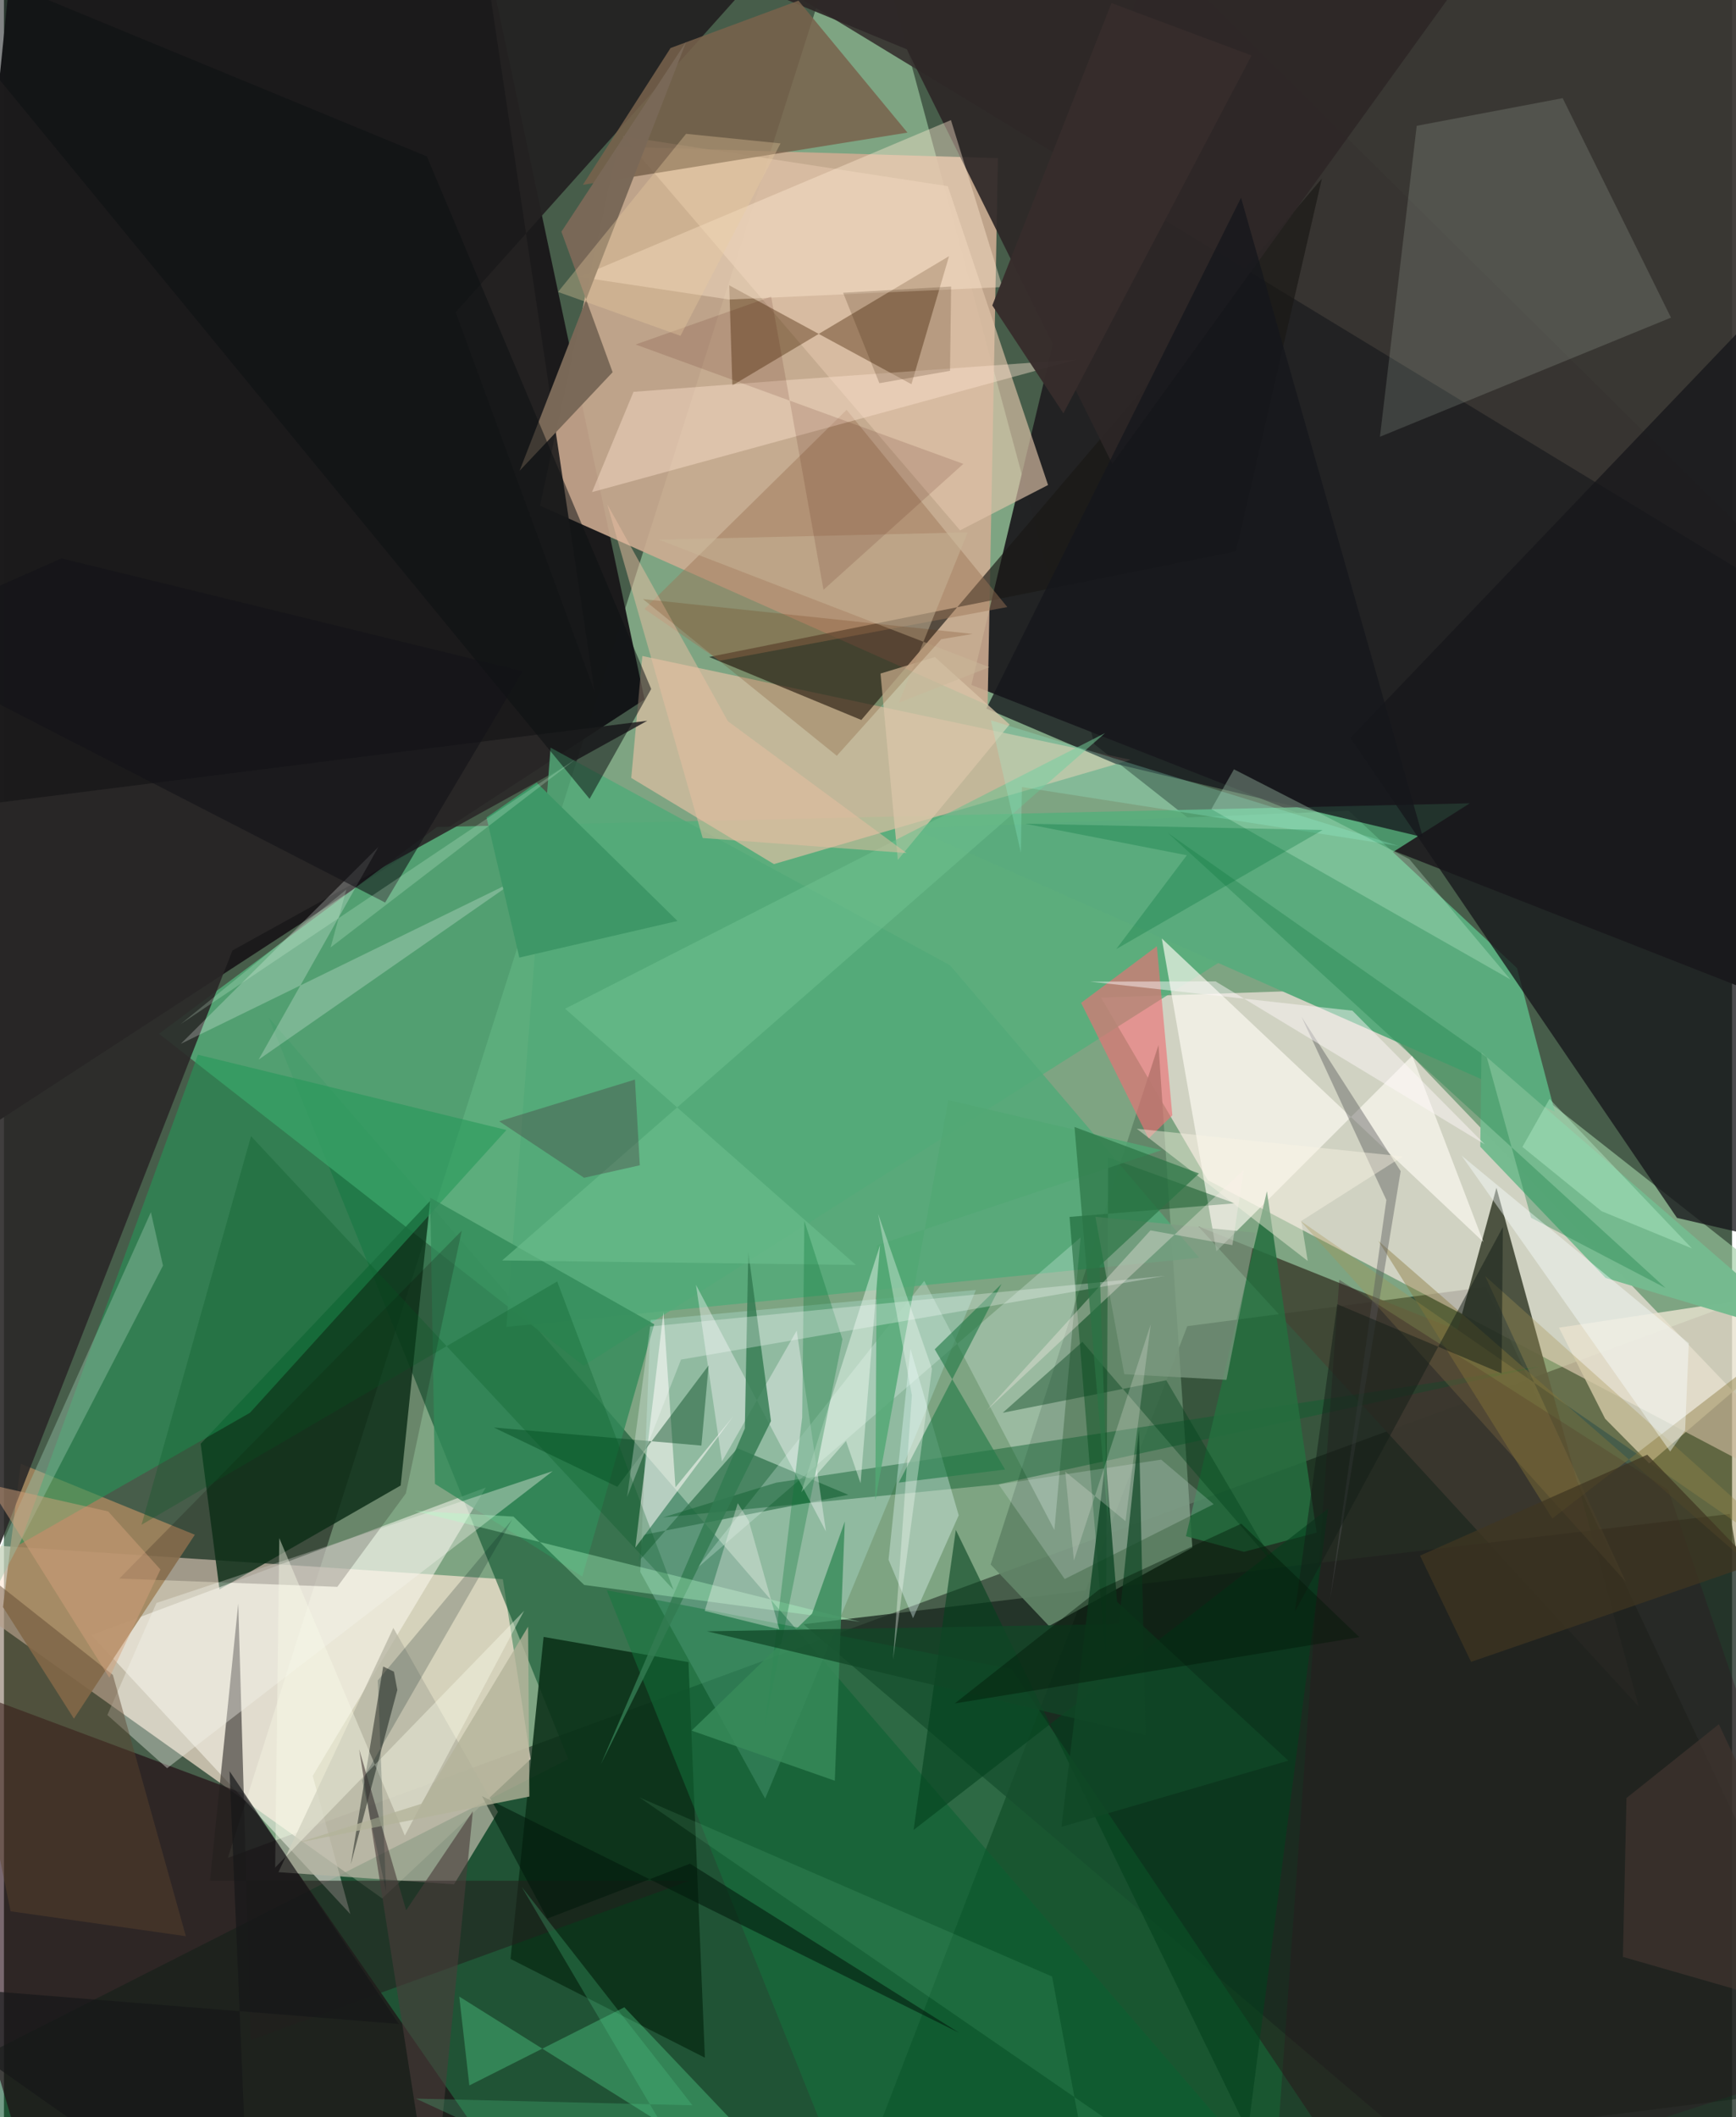 <svg xmlns="http://www.w3.org/2000/svg" width="228" height="278" viewBox="0 0 836 1024"><path fill="#475d4a" d="M0 0h836v1024H0z"/><path fill="#9ecba2" fill-opacity=".643" d="M860.419 621.877l-752.103 276.71L413.884-62l113.69 422.012z"/><path fill="#ffe9d7" fill-opacity=".671" d="M254.765 850.825l-13.417-87.024L-62 743.713l244.963 174.47z"/><path fill="#1c1b1c" fill-opacity=".996" d="M-56.81 577.325l366.717-239.01L225.012-62H7.987z"/><path fill="#222223" fill-opacity=".988" d="M865.812 280.593L898 500.1 468.003 331.27l85.96-359.4z"/><path fill="#001607" fill-opacity=".553" d="M898 1007.7L716.675 622.488 572.46 641.42l-164.8 427.878z"/><path fill="#ceac92" fill-opacity=".882" d="M259.267 244.583l216.609 96.5 4.986-264.588-184.004-5.562z"/><path fill="#fbe9e3" fill-opacity=".655" d="M898 737.054L582.402 570.812l-51.654-88.3 119.386-4.084z"/><path fill="#014c25" fill-opacity=".549" d="M273.025 850.85L-62 1020.75 640.361 1086 128.08 492.182z"/><path fill="#55ae7b" fill-opacity=".808" d="M209.474 399.984l499.666-11.46L280.423 660.57 74.983 500.002z"/><path fill="#1e000c" fill-opacity=".592" d="M260.801 1076.943L21.595 1086-62 801.05l177.501 66.267z"/><path fill="#0f391e" fill-opacity=".847" d="M104.255 768.758L95.173 698.3l111.02-117.483-14.27 137.665z"/><path fill="#383532" fill-opacity=".945" d="M846 279.504L386.84.237 564.774-62H849.95z"/><path fill="#414735" fill-opacity=".914" d="M722.02 574.49l68.9 251.004-213.112-232.33 125.379 50.255z"/><path fill="#5aab7d" d="M750.24 537.622L440.18 400.754l210.387-8.597 81.388 76.052z"/><path fill="#16161a" fill-opacity=".773" d="M809.365 589.053L651.41 356.896 898 98.872v510.725z"/><path fill="#e7c1a5" fill-opacity=".647" d="M372.49 417.932l172.62-50.426-236.286-50.226-5.354 58.978z"/><path fill="#e8e1ce" fill-opacity=".824" d="M898 620.235L795.96 707.79l-21.346-21.595-22.355-44.049z"/><path fill="#1a1714" fill-opacity=".651" d="M341.136 317.745l254.884-51.083 41.563-180.314L414.77 348.22z"/><path fill="#fcfaf1" fill-opacity=".518" d="M42.36 790.875l190.754-71.407-83.747 139.459 18.218 66.89z"/><path fill="#c7fffe" fill-opacity=".247" d="M312.866 638.42l157.32-14.489-101.938 246.01-60.4-109.643z"/><path fill="#0b2f18" fill-opacity=".871" d="M339.086 995.238l-7.944-191.317-70.076-12.198-16.004 155.748z"/><path fill="#a2855e" fill-opacity=".89" d="M8.1 707.943l84.242 34.355-58.493 88.949-34.303-53.948z"/><path fill="#1b291f" fill-opacity=".773" d="M386.773 785.576L834.95 732.24 898 1086H739.85z"/><path fill="#618568" fill-opacity=".918" d="M558.534 505.399l16.377 243.141-69.314 37.922-28.235-29.784z"/><path fill="#242121" fill-opacity=".937" d="M218.49 150.993l152.185-170.1-139.623-11.558 54.71 365.235z"/><path fill="#2a2727" fill-opacity=".894" d="M-4.394 388.41l315.61-39.802-200.678 111.103L-62 900.889z"/><path fill="#14773d" fill-opacity=".49" d="M487.472 807.315L674.406 1086l-275.658-50.098-107.125-266.776z"/><path fill="#2d2727" fill-opacity=".914" d="M729.64-43.678l-193.477 268.06-99.354-200.507L228.979-62z"/><path fill="#249858" fill-opacity=".569" d="M93.828 510.135L7.478 747.053l111.54-63.74 124.059-136.77z"/><path fill="#fffbf4" fill-opacity=".643" d="M715.694 600.7l-34.397-90.073-94.755 94.593-26.404-151.292z"/><path fill="#e0c4aa" fill-opacity=".647" d="M462.536 256.511l42.568-21.925-48.493-144.532L299.368 65.87z"/><path fill="#e9fde3" fill-opacity=".145" d="M754.056 47.475L683.45 60.852l-17.786 150.395 140.798-57.615z"/><path fill="#b5b4a2" fill-opacity=".745" d="M132.783 905.503l84.955 5.872 21.246-34.99-50.612-88.993z"/><path fill="#492707" fill-opacity=".4" d="M350.877 138.016l1.51 48.394 104.818-62.515-18.189 61.928z"/><path fill="#52aa78" fill-opacity=".831" d="M264.437 361.612l193.248 105.282L578.222 608.32 243.03 641.784z"/><path fill="#78624c" fill-opacity=".847" d="M322.48 23.225l-42.42 66.172 157.022-25.263L384.346.318z"/><path fill="#30724c" fill-opacity=".737" d="M354.88 700.472l-47.984 54.827 2.268-12.914 99.325-19.399z"/><path fill="#ed7075" fill-opacity=".627" d="M521.102 485.05l32.652 65.584 11.474-11.19-7.492-81.777z"/><path fill="#9d7556" fill-opacity=".455" d="M309.883 294.512l97.78-96.283 77.724 95.383-139.199 25.995z"/><path fill="#16171c" fill-opacity=".769" d="M598.464 95.645l87.951 309.248-148.692-35.483-62.457-26.711z"/><path fill="#f1fffd" fill-opacity=".247" d="M508.168 739.999l12.669-141.47-185.925 160.268L445.22 619.516z"/><path fill="#ffe9d0" fill-opacity=".412" d="M350.837 144.872l-72.596-10.94L458.13 58.086l24.914 80.761z"/><path fill="#0f5e2f" fill-opacity=".459" d="M743.19 660.921l-262.21 57-162.094 15.987 54.648-16.787z"/><path fill="#fdfffb" fill-opacity=".243" d="M123.198 512.502l125.263-87.187-162.919 79.56 95.624-95.262z"/><path fill="#101511" fill-opacity=".478" d="M183.453 806.032l-15.657 95.664 22.507-84.305-1.653-8.86z"/><path fill="#60f3a0" fill-opacity=".31" d="M220.264 965.67l185.36 116.224L300.13 970.85l-74.988 37.805z"/><path fill="#221e1d" fill-opacity=".565" d="M99.676 909.609l231.913.061-212.151 76.988-6.093-211.076z"/><path fill="#f9f7f5" fill-opacity=".573" d="M352.812 685.06l-27.942 34.265-5.813-84.672-13.61 113.872z"/><path fill="#328a59" fill-opacity=".788" d="M314.581 640.477l-34.813 122.025-71.26-44.805-2.275-138.417z"/><path fill="#004b1b" fill-opacity=".435" d="M533.102 805.01l1.059-245.202 61.272 22.187-79.936 6.578z"/><path fill="#f5f4ed" fill-opacity=".376" d="M78.93 855.218l-28.899-25.725 23.751-54.198 191.678-63.763z"/><path fill="#7a6958" fill-opacity=".996" d="M249.447 227.708l45.009-47.677-24.766-67.963 60.378-91.908z"/><path fill="#a89454" fill-opacity=".337" d="M890.32 772.66L716.56 617.199l68.007 147.805-157.503-174.621z"/><path fill="#c5f0d1" fill-opacity=".31" d="M595.036 372.094l-10.938 19.261 144.617 82.341-48.826-58.16z"/><path fill="#75ba8f" fill-opacity=".992" d="M714.201 554.617l.582-45.525 160.55 139.092-100.491-30.094z"/><path fill="#311120" fill-opacity=".302" d="M805.133 720.54l-159.13-101.585L612.497 1086 898 993.512z"/><path fill="#eaffff" fill-opacity=".353" d="M461.88 732.907l-23.34-80.477-10.6 101.953 11.845 28.299z"/><path fill="#256e3f" fill-opacity=".863" d="M571.817 743.029l28.026 7.535 35.194-9.284-24.056-165.103z"/><path fill="#ffe5d0" fill-opacity=".412" d="M284.49 238.02l234.571-64.16-136.515 9.722-77.991 5.938z"/><path fill="#03411c" fill-opacity=".576" d="M440.057 885.091l200.531-155.45-38.814 301.373-141.292-291.052z"/><path fill="#7e9b82" fill-opacity=".725" d="M605.513 596.25l-14.1 71.138-49.43-2.734-13.995-76.143z"/><path fill="#dac6a9" fill-opacity=".753" d="M424.05 325.777l8.38 90.16 54.064-65.53-36.128-32.62z"/><path fill="#0c1113" fill-opacity=".518" d="M-62-34.413L204.579 75.658l108.533 257.578-29.796 53.156z"/><path fill="#97c3aa" fill-opacity=".42" d="M76.94 612.145l-5.86-25.849-106.773 237.905L-62 881.025z"/><path fill="#0f0000" fill-opacity=".184" d="M221.48 595.24l-27.063 127.088-33.142 45.173-105.473-4.003z"/><path fill="#f9fdff" fill-opacity=".192" d="M481.239 718l78.577-12.025 25.41 21.553-72.076 36.201z"/><path fill="#fffcfe" fill-opacity=".369" d="M334.782 621.443l62.882 119.267-14.15-97.135-36.163 63.25z"/><path fill="#3e9767" d="M257.723 378.526l68.115 66.914-76.51 17.71-15.9-67.775z"/><path fill="#03421b" fill-opacity=".412" d="M562.288 667.589l53.028 90.08-93.607-108.647-38.528 34.288z"/><path fill="#237b49" fill-opacity=".627" d="M484.293 710.759l-51.414 6.338L482.604 621l-32.316 31.61z"/><path fill="#20824d" fill-opacity=".384" d="M803.83 622.964L563.1 402.9l154.244 108.435 21.43 77.652z"/><path fill="#f7fbe7" fill-opacity=".424" d="M133.193 743.932l-1.993 159.35 120.442-124.204-57.711 108.71z"/><path fill="#337b51" fill-opacity=".816" d="M358.41 690.92l-69.663 162.455 82.315-166.06-10.971-81.803z"/><path fill="#5c452e" fill-opacity=".447" d="M52.692 810.1l-86.857-68.73L3.207 924.422l84.795 12.047z"/><path fill="#6ebf8e" fill-opacity=".569" d="M412.123 611.807L271.48 487.892l261.186-133.323-291.65 255.068z"/><path fill="#877537" fill-opacity=".42" d="M898 619.56L749.053 734.444 664.928 600.21 898 803.47z"/><path fill="#b4ffca" fill-opacity=".353" d="M246.488 733.527l34.22 33.073 133.531 17.803-215.776-53.695z"/><path fill="#51a874" fill-opacity=".812" d="M456.857 532.06l103.181 24.215-137.781 46.089-.714 123.286z"/><path fill="#f7fff8" fill-opacity=".416" d="M407.366 696.943l7.037 20.45 9.42-115.153-38.107 119.51z"/><path fill="#4a3c3b" fill-opacity=".604" d="M194.565 923.923l-22.727-77.86 35.53 226.693 19.476-196.737z"/><path fill="#097835" fill-opacity=".306" d="M368.179 834.253l17.984-148.721 1.055-94.97 18.42 57.206z"/><path fill="#388b5a" fill-opacity=".812" d="M406.78 735.882l-4.833 125.394-69.278-24.242 58.277-56.617z"/><path fill="#555759" fill-opacity=".412" d="M668.767 580.406l-41.01-88.567 47.933 74.614-34.207 207.46z"/><path fill="#114827" fill-opacity=".816" d="M511.578 883.6l109.77-32.026-82.854-76.845-5.49-69.435z"/><path fill="#011a0b" fill-opacity=".569" d="M462.085 983.18l-130.191-81.783-69.03 26.558-31.637-59.253z"/><path fill="#01461e" fill-opacity=".424" d="M337.407 699.187l-100.411-8.75 59.754 28.686 44.153-58.734z"/><path fill="#114727" fill-opacity=".733" d="M539.32 785.485l-199.199 3.517L552.33 839.25l-3.25-147.568z"/><path fill="#f8ffff" fill-opacity=".42" d="M815.078 649.69l-109.92-90.76 100.9 143.129 7.237-10.197z"/><path fill="#fbf8f4" fill-opacity=".345" d="M360.34 735.598l-5.345-8.564-15.985 52.098 36.132 8.954z"/><path fill="#e8bfa2" fill-opacity=".494" d="M291.875 243.921l46.144 161.403 98.642 7.27-86.431-63.753z"/><path fill="#cab89a" fill-opacity=".498" d="M316.82 261.01l149.398-3.517-33.357 82.424 43.813-17.231z"/><path fill="#feffff" fill-opacity=".286" d="M327.542 657.587l234.113-40.496-249.03 24.476-11.163 82.485z"/><path fill="#fbf5e3" fill-opacity=".435" d="M630.718 609.874l-3.126-19.321 49.08-31.219-128.638-13.406z"/><path fill="#131e18" fill-opacity=".494" d="M724.493 664.254l.648-70.756-100.629 186.053 20.472-148.754z"/><path fill="#fff8fb" fill-opacity=".463" d="M716.392 553.488l-64.038-64.654-126.87-14.05 60.654-.124z"/><path fill="#005722" fill-opacity=".259" d="M119.534 549.521L323.869 768.85l-56.225-149.061L66.557 737.464z"/><path fill="#98fedc" fill-opacity=".239" d="M477.44 348.391l197.177 60.756-182.152-28.478-.514 31.71z"/><path fill="#131218" fill-opacity=".573" d="M184.403 436.525L-62 309.845l89.842-39.767 223.157 54.573z"/><path fill="#b4b49a" fill-opacity=".78" d="M201.912 872.445l-59.554 18.772 111.83-22.29-.624-82.162z"/><path fill="#40352f" fill-opacity=".729" d="M898 979.5l-114.8-33.025 1.74-76.84 44.692-35.683z"/><path fill="#b4eec9" fill-opacity=".427" d="M772.884 585.807l43.683 17.985-68.851-72.283-13.114 23.216z"/><path fill="#d3a17c" fill-opacity=".478" d="M75.703 759.113l-24.714 52.33-58.696-93.565 58.124 13.145z"/><path fill="#fcf0eb" fill-opacity=".337" d="M554.643 595.092l39.637 7.13 5.465-36.356L475.322 682.25z"/><path fill="#351e04" fill-opacity=".196" d="M423.505 185.34l34.178-5.987.526-40.762-52.253 2.998z"/><path fill="#4a4847" fill-opacity=".412" d="M305.263 522.154l2.345 41.45-26.965 6.051-41.047-27.327z"/><path fill="#001919" fill-opacity=".204" d="M184.86 914.82l-4.013-102.043 65.004-77.809-72.58 126.134z"/><path fill="#372d2c" fill-opacity=".969" d="M478.13 147.718L535.792 1.501l67.763 25.324-91.031 173.09z"/><path fill="#2b7444" fill-opacity=".69" d="M517.902 545.077l60.226 22.499-48.09 44.691 4.082 123.852z"/><path fill="#440e00" fill-opacity=".133" d="M305.556 166.625l158.567 57.738-67.655 60.902-25.326-141.796z"/><path fill="#f9fffa" fill-opacity=".337" d="M439.229 674.84l-9.103 127.897 18.822-140.718-26.055-74.946z"/><path fill="#642b00" fill-opacity=".196" d="M453.427 309.178l-50.518 56.364-93.772-75.788 159.505 16.848z"/><path fill="#ebcca2" fill-opacity=".337" d="M268.042 141.2l59.247 21.226 48.394-93.068-45.7-4.628z"/><path fill="#01743b" fill-opacity=".298" d="M572.233 413.66l-34.15 45.39 99.814-57.604-143.872-3.041z"/><path fill="#e4ffea" fill-opacity=".208" d="M158.031 458.248l7.58-27.978-80.143 65.07 191.777-128.65z"/><path fill="#e6e5df" fill-opacity=".263" d="M517.615 754.803l-4.2-43.002 29.173 23.923 12.215-95.267z"/><path fill="#403622" fill-opacity=".729" d="M685.057 752.405l24.696 51.381 136.504-47.072-51.262-53.119z"/><path fill="#011605" fill-opacity=".412" d="M655.706 791.831l-57.135-54.868-68.773 31.868-69.833 55.072z"/><path fill="#161719" fill-opacity=".675" d="M109.14 856.668L118.758 1086-62 958.607l252.985 20.317z"/><path fill="#50cf8a" fill-opacity=".255" d="M199.283 1015.025L352.718 1086l-102.24-173.384 82.588 105.64z"/><path fill="#8bf0b2" fill-opacity=".11" d="M621.938 1086L307.471 869.373l199.587 86.605L531.131 1086z"/></svg>